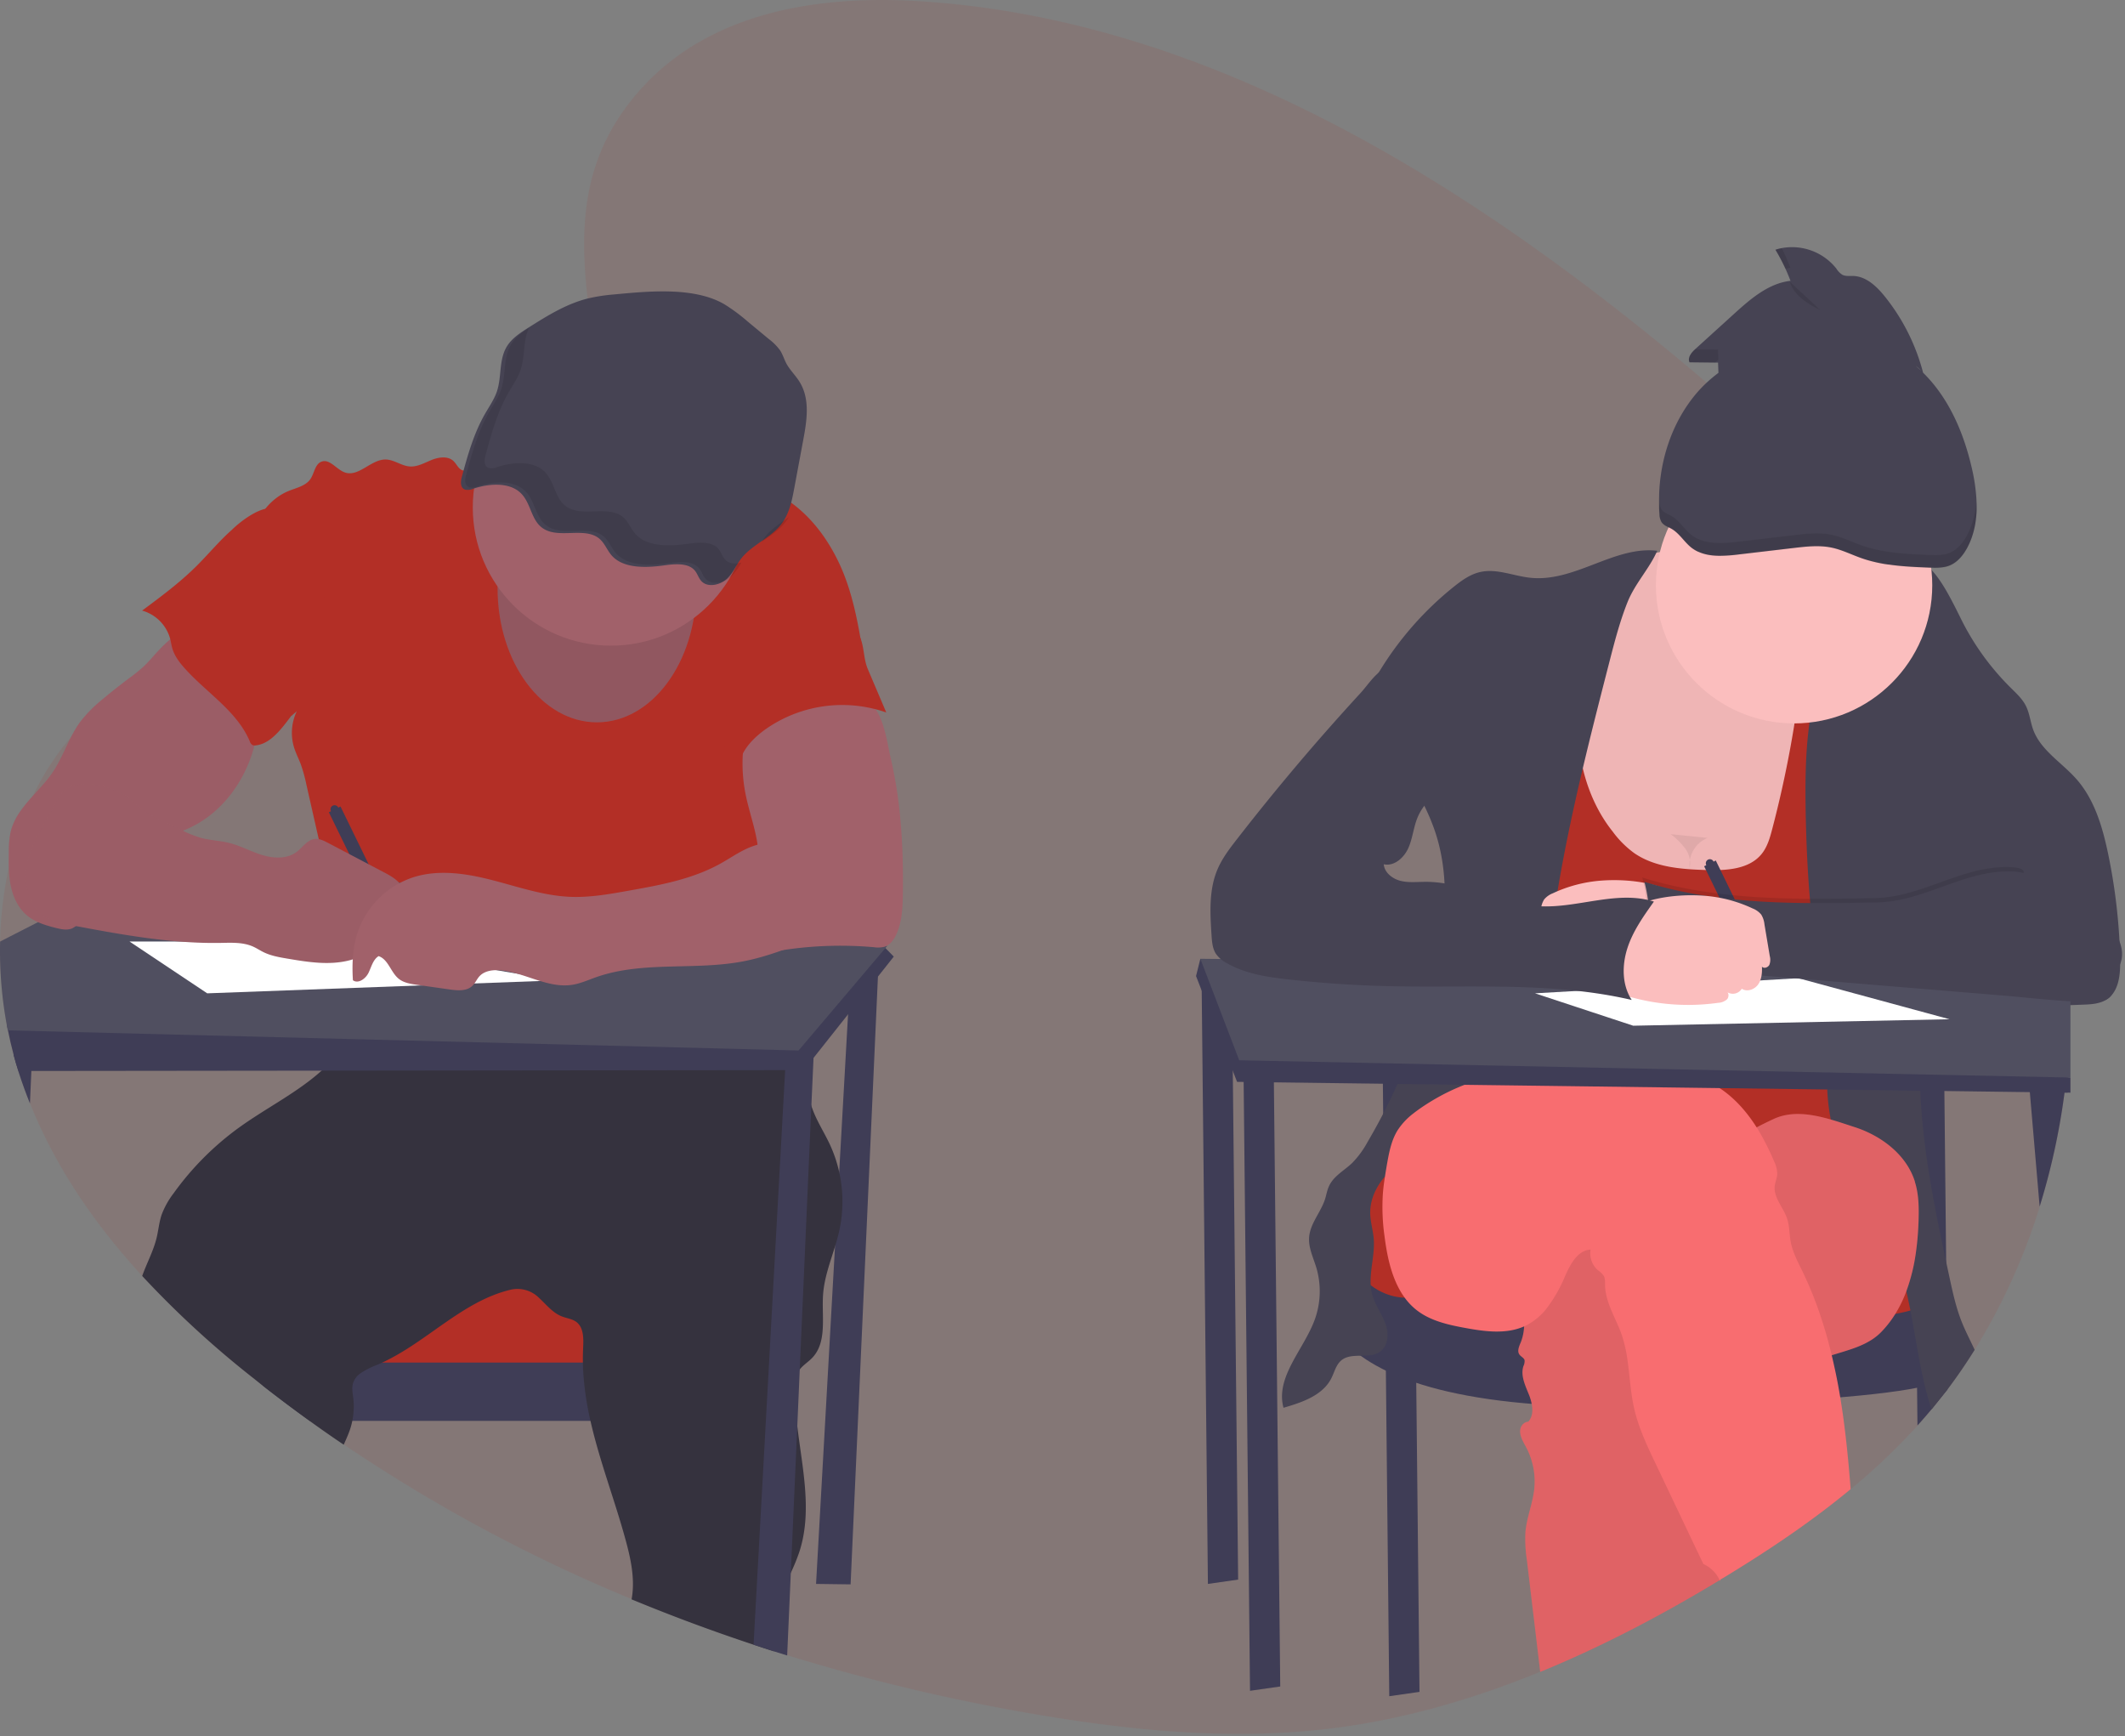 <?xml version="1.0" encoding="UTF-8" standalone="no"?>
<svg
   xmlns:dc="http://purl.org/dc/elements/1.1/"
   xmlns:cc="http://creativecommons.org/ns#"
   xmlns:rdf="http://www.w3.org/1999/02/22-rdf-syntax-ns#"
   xmlns:svg="http://www.w3.org/2000/svg"
   xmlns="http://www.w3.org/2000/svg"
   xmlns:sodipodi="http://sodipodi.sourceforge.net/DTD/sodipodi-0.dtd"
   xmlns:inkscape="http://www.inkscape.org/namespaces/inkscape"
   id="f7e01b52-fe13-4534-b7fc-d479bcd2a427"
   data-name="Layer 1"
   width="250"
   height="204.231"
   viewBox="0 0 250 204.231"
   version="1.1"
   sodipodi:docname="for-students-illustration.svg"
   inkscape:version="1.0.1 (3bc2e813f5, 2020-09-07, custom)">
  <rect x="0" y="0" width="250" height="204.231" fill="#808080" stroke="none"/>
  <defs
     id="defs127" />
  <sodipodi:namedview
     pagecolor="#ffffff"
     bordercolor="#666666"
     borderopacity="1"
     objecttolerance="10"
     gridtolerance="10"
     guidetolerance="10"
     inkscape:pageopacity="0"
     inkscape:pageshadow="2"
     inkscape:window-width="1920"
     inkscape:window-height="1058"
     id="namedview125"
     showgrid="false"
     inkscape:zoom="1.0360758"
     inkscape:cx="-147.66712"
     inkscape:cy="102.13396"
     inkscape:window-x="0"
     inkscape:window-y="22"
     inkscape:window-maximized="0"
     inkscape:current-layer="f7e01b52-fe13-4534-b7fc-d479bcd2a427" />
  <title
     id="title2">exams</title>
  <g
     id="g1014"
     transform="matrix(0.254,0,0,0.254,-3.6576425e-4,-0.006)">
    <path
       d="m 1067.54,514 c 0,0.61 0,1.22 0,1.82 q -0.16,15.78 -1.87,31.48 a 1.11,1.11 0 0 1 0,0.19 c -0.09,0.87 -0.19,1.73 -0.29,2.6 -0.17,1.47 -0.35,2.93 -0.55,4.4 a 316.48,316.48 0 0 1 -11.53,52.79 v 0 a 284.68,284.68 0 0 1 -30.1,66.28 q -5.92,9.5 -12.61,18.39 v 0 c -2.38,3.14 -4.81,6.21 -7.32,9.23 q -2.64,3.17 -5.38,6.24 l -1.14,1.26 a 296.69,296.69 0 0 1 -31,29.46 c -18,14.92 -37.38,27.9 -57.07,39.94 -1.12,0.69 -2.25,1.37 -3.38,2 a 1.65,1.65 0 0 1 -0.25,0.15 c -26.76,16.18 -54.51,30.78 -83.1,42.47 -31.3,12.83 -63.62,22.16 -96.78,26.24 -46.22,5.68 -93,1.06 -138.94,-6.88 a 902.93,902.93 0 0 1 -113,-27 l -6.1,-1.91 q -4.74,-1.51 -9.47,-3.08 -28.57,-9.45 -56.5,-21 A 742.68,742.68 0 0 1 267.83,717.48 q -8,-5.38 -15.77,-11 -10.86,-7.82 -21.46,-16.1 L 226.24,687 a 448.26,448.26 0 0 1 -51.82,-47.59 c -21.52,-23.42 -39.91,-49.84 -52,-80 q -2.86,-7.11 -5.24,-14.49 l -0.15,-0.49 c -0.8,-2.5 -1.54,-5 -2.22,-7.6 q -1.5,-5.58 -2.63,-11.3 c -0.16,-0.73 -0.3,-1.46 -0.43,-2.2 a 189.21,189.21 0 0 1 -3.15,-38.93 180,180 0 0 1 4,-34 v 0 a 153.38,153.38 0 0 1 11.33,-33.57 v 0 a 121,121 0 0 1 17.33,-26.73 v 0 a 102.23,102.23 0 0 1 16.33,-15.26 c 10.85,-8.08 22.88,-13.71 35.35,-18.16 v 0 c 5.86,-2.1 11.8,-3.94 17.77,-5.65 4.23,-1.22 8.48,-2.38 12.71,-3.52 l 12.48,-3.37 c 8,-2.18 16,-4.42 23.88,-6.84 21.48,-6.56 42.53,-14.5 62,-26.34 3.08,-1.87 6.22,-3.92 9.36,-6.12 4,-2.78 7.94,-5.8 11.84,-9.06 v 0 c 3.94,-3.3 7.8,-6.83 11.48,-10.57 0.57,-0.58 1.13,-1.16 1.69,-1.75 3,-3.16 5.91,-6.47 8.61,-9.91 1.32,-1.68 2.6,-3.39 3.82,-5.13 1.69,-2.41 3.29,-4.86 4.77,-7.38 v 0 c 7.42,-12.6 12,-26.5 11.46,-41.15 a 63.3,63.3 0 0 0 -0.65,-7.21 c -1.3,-8.83 -2.55,-17.45 -3.47,-25.88 -3.86,-34.87 -2.23,-66.49 23.94,-96.2 32.54,-36.93 83.61,-44.46 130.1,-41.51 134.41,8.5 256.77,85.24 364.3,176.6 q 13.95,11.84 27.56,24 3.43,3.06 6.87,6.16 c 17,15.31 33.74,31.19 49.33,48.2 1.26,1.38 2.52,2.76 3.76,4.15 0.76,0.86 1.53,1.71 2.28,2.58 q 7.29,8.25 14.15,16.9 a 320.16,320.16 0 0 1 32.32,49 278.17,278.17 0 0 1 28.38,86.67 v 0 a 308.82,308.82 0 0 1 3.43,33.17 c 0.17,3.27 0.28,6.55 0.34,9.82 0,1.05 0,2.09 0,3.14 0.1,1.52 0.1,3 0.09,4.52 z"
       transform="translate(-108.55,-48.49)"
       fill="#b32f26"
       opacity="0.1"
       id="path4" />
    <polygon
       points="406.98,444.74 393.98,448.74 377.98,733.53 393.98,733.74 "
       fill="#3f3d56"
       id="polygon6" />
    <rect
       x="136.98"
       y="593.03"
       width="198"
       height="43"
       fill="#b32f26"
       id="rect8" />
    <path
       d="m 456.53,679.51 v 27 H 252 q -10.86,-7.82 -21.46,-16.1 v -10.9 z"
       transform="translate(-108.55,-48.49)"
       fill="#3f3d56"
       id="path10" />
    <path
       d="m 497.37,618.06 c -0.56,2.59 -1.29,5.15 -2.06,7.7 -2.27,7.37 -5,14.64 -5.53,22.3 -0.71,10.12 2,21.89 -5,29.24 -1.8,1.9 -4.15,3.32 -5.76,5.35 a 9.37,9.37 0 0 0 -0.68,1 c -1.44,2.38 -1.61,5.28 -1.63,8 a 140,140 0 0 0 1.13,17.35 c 2.37,19.8 7.05,39.64 0.9,58.33 a 89.92,89.92 0 0 1 -3.89,9.51 c -3,6.6 -6.27,13.11 -7.25,20.26 -0.72,5.3 -0.5,10.76 -0.54,16.15 q -4.74,-1.51 -9.47,-3.08 -28.57,-9.45 -56.5,-21 c 0.05,-0.27 0.1,-0.55 0.14,-0.82 1.43,-8.9 -0.53,-18 -2.91,-26.68 -5,-18.39 -12.08,-36.6 -16.27,-55.12 a 139.48,139.48 0 0 1 -3.31,-22 c -0.12,-1.66 -0.19,-3.33 -0.2,-5 -0.05,-2.18 0,-4.36 0.09,-6.56 0.21,-4.39 0.4,-9.6 -3.11,-12.27 -1.93,-1.45 -4.48,-1.7 -6.73,-2.58 -4.34,-1.69 -7.31,-5.61 -10.75,-8.75 a 14.09,14.09 0 0 0 -12.59,-3.7 c -22.48,5.15 -39,24.22 -59.92,33.86 -0.81,0.38 -1.62,0.74 -2.44,1.08 a 35.55,35.55 0 0 0 -7.67,3.92 8.74,8.74 0 0 0 -3.44,4.85 c -0.53,2.12 -0.07,4.34 0.19,6.52 a 33.29,33.29 0 0 1 -0.45,10.63 32.45,32.45 0 0 1 -1.07,4 c -0.8,2.37 -1.87,4.69 -2.89,7 q -8,-5.38 -15.77,-11 -10.86,-7.82 -21.46,-16.1 L 226.24,687 a 448.26,448.26 0 0 1 -51.82,-47.59 c 2.13,-6 5.21,-11.58 6.69,-17.73 0.84,-3.53 1.15,-7.2 2.31,-10.63 a 38.22,38.22 0 0 1 5.52,-9.9 134,134 0 0 1 30.74,-30.76 c 12.39,-8.88 26.7,-16 37.85,-26.08 A 59.73,59.73 0 0 0 269.1,530.6 c 0.19,-0.31 0.37,-0.64 0.53,-1 a 20.75,20.75 0 0 0 1.79,-5.72 c 0.8,-4.48 0.68,-9.4 1.08,-13.7 a 146.13,146.13 0 0 0 41.13,1.24 c 15.95,-1.79 31.55,-6.22 47.5,-7.94 1.2,-0.14 2.41,-0.25 3.62,-0.35 5.11,-0.41 10.23,-0.5 15.36,-0.44 4.29,0 8.58,0.19 12.87,0.33 l 47.23,1.6 c 5.23,0.18 10.57,0.38 15.44,2.29 5.78,2.27 10.41,6.79 14.12,11.76 0.47,0.64 0.94,1.28 1.38,1.94 a 61,61 0 0 1 7.28,14.39 c 0.19,0.52 0.37,1 0.54,1.57 0.45,1.39 0.84,2.79 1.19,4.21 0.27,1.11 0.51,2.22 0.73,3.34 1.1,5.54 1.75,11.2 3.49,16.55 0.12,0.39 0.25,0.78 0.39,1.16 2.09,5.86 5.56,11.11 8.18,16.74 a 62.17,62.17 0 0 1 4.3,12.73 62.91,62.91 0 0 1 0.12,26.76 z"
       transform="translate(-108.55,-48.49)"
       fill="#35323e"
       id="path12" />
    <path
       d="m 353.81,260.19 c -4.22,-3.36 -10.34,-0.9 -15.28,1.27 a 98.09,98.09 0 0 1 -12.76,4.61 5.39,5.39 0 0 1 -2.8,0.29 c -2,-0.48 -2.84,-2.85 -4.33,-4.29 -2.59,-2.49 -6.83,-1.9 -10.17,-0.55 -3.34,1.35 -6.64,3.3 -10.22,3 -3.82,-0.3 -7.14,-3.12 -11,-3.21 -6.8,-0.16 -12.51,8.22 -18.94,6 -3.92,-1.35 -7,-6.45 -10.86,-5 -3,1.14 -3.27,5.29 -5.08,8 -2.13,3.16 -6.28,4.05 -9.83,5.45 -11.19,4.42 -18.6,16.89 -17.14,28.83 0.81,6.59 4,12.63 6.11,18.92 6.26,18.29 4.11,38.92 12,56.56 1,-0.94 1.56,-1.29 2.53,-2.22 a 23.14,23.14 0 0 0 -1.35,16.6 c 0.83,2.77 2.18,5.35 3.2,8.06 a 72.24,72.24 0 0 1 2.56,9.3 l 8.7,38.38 c 3.4,15 6.81,30 7.4,45.36 a 132.38,132.38 0 0 1 -2.28,29.8 c 15.76,-2.61 30.18,-9.6 46.15,-9.51 5.86,0 11.67,1 17.48,1.8 a 359.84,359.84 0 0 0 51.13,3.47 20.3,20.3 0 0 0 7.84,-1.1 c 2.2,-0.94 4,-2.61 6.08,-3.82 4.07,-2.4 9,-3 13.69,-3 21.39,-0.39 42,7.44 63.25,10.2 8.39,-17.61 8.89,-38.71 2.45,-57.12 -1.91,-5.47 -4.48,-10.8 -5.24,-16.55 a 83.72,83.72 0 0 1 -0.24,-10.63 77.11,77.11 0 0 0 -4.83,-26.58 c -1.24,-3.33 -2.73,-6.72 -2.6,-10.27 0.13,-3.55 1.88,-6.86 3.6,-10 3.49,-6.4 7,-12.86 11.93,-18.26 5.05,-5.58 11.37,-9.83 17.62,-14 l 15.43,-10.36 c -2.11,-13.33 -4.83,-27.37 -10.48,-39.63 -5.65,-12.26 -14.1,-23.53 -25.53,-30.7 a 84.36,84.36 0 0 0 -12.06,-6 c -5.84,-2.46 -11.92,-4.63 -18.25,-5 -7.2,-0.41 -14.29,1.52 -21.4,2.72 -22.38,3.77 -48.72,3.31 -66.48,-10.82 z"
       transform="translate(-108.55,-48.49)"
       fill="#b32f26"
       id="path14" />
    <path
       d="m 522.53,491.51 -7.34,9.27 -13.84,17.47 -16,20.19 -4.47,5.64 h -8.67 l -214.69,0.25 -134.45,0.15 h -6 c -0.8,-2.5 -1.54,-5 -2.22,-7.6 q -1.5,-5.58 -2.63,-11.3 c -0.16,-0.73 -0.3,-1.46 -0.43,-2.2 l 48.78,-31.89 18.34,-0.1 v 0 l 56.1,-0.32 v 0 l 31.33,-0.18 h 5.72 3.59 v 0 l 20.88,-0.11 v 0 l 159.14,-0.91 v 0 l 8.14,-0.05 v 0 h 3.53 l 9.35,-0.05 34.79,-0.2 6.68,-2.54 0.49,0.52 z"
       transform="translate(-108.55,-48.49)"
       fill="#3f3d56"
       id="path16" />
    <path
       d="m 519.53,486.51 -0.83,1 -5.46,6.43 -11.24,13.27 -23.57,27.79 -208.8,-5.33 -157.45,-4 c -0.16,-0.73 -0.3,-1.46 -0.43,-2.2 a 189.21,189.21 0 0 1 -3.15,-38.93 l 17.46,-8.94 4,-2.06 31.13,-16 27.32,-14 71.26,9.26 15.78,2.05 7.14,0.92 10.45,1.36 0.88,0.12 163.87,21.25 18.11,2.35 10.63,1.38 32.76,4.26 z"
       transform="translate(-108.55,-48.49)"
       fill="#504f60"
       id="path18" />
    <path
       d="m 485.53,534.51 -0.17,3.93 -1,22.19 -5.38,122 -1.14,26.37 -3,67.84 -1.69,38.32 -6.1,-1.91 q -4.74,-1.51 -9.47,-3.08 l 14.63,-266 0.31,-5.58 6.44,-2 z"
       transform="translate(-108.55,-48.49)"
       fill="#3f3d56"
       id="path20" />
    <path
       d="m 123.53,534.22 -0.45,10.27 -0.66,15 q -2.86,-7.11 -5.24,-14.49 l -0.15,-0.49 c -0.8,-2.5 -1.54,-5 -2.22,-7.6 z"
       transform="translate(-108.55,-48.49)"
       fill="#3f3d56"
       id="path22" />
    <ellipse
       cx="276.48"
       cy="272.53"
       rx="46"
       ry="62"
       fill="#a1616a"
       id="ellipse24" />
    <ellipse
       cx="276.48"
       cy="272.53"
       rx="46"
       ry="62"
       opacity="0.1"
       id="ellipse26" />
    <circle
       cx="282.98"
       cy="235.03"
       r="64"
       fill="#a1616a"
       id="circle28" />
    <path
       d="m 392.8,184.88 a 81.94,81.94 0 0 0 -11.61,1.77 c -10.12,2.46 -18.87,7.92 -27.39,13.28 -3.82,2.41 -7.75,4.92 -10.12,8.46 -4.26,6.35 -2.61,14.43 -5,21.48 -1.24,3.62 -3.52,6.87 -5.45,10.24 -5.31,9.24 -8.09,19.39 -10.82,29.44 -0.56,2.08 -0.72,4.9 1.55,5.7 a 6.25,6.25 0 0 0 3.88,-0.44 c 7.17,-2.37 16.28,-3.05 21.6,1.76 5.32,4.81 4.87,13.34 11.2,17 7.25,4.23 18.57,-0.88 25.15,4.11 2.82,2.14 3.84,5.57 6.15,8.15 5.38,6 15.73,5.71 24.34,4.5 4.94,-0.7 11,-1.17 14,2.3 1.44,1.64 1.85,3.89 3.52,5.37 3,2.68 8.49,1.32 11.42,-1.43 2.93,-2.75 4.33,-6.47 6.77,-9.56 4.75,-6 13.1,-9.27 18,-15.2 4.1,-5 5.34,-11.26 6.46,-17.3 l 4.17,-22.39 c 1.69,-9.08 3.23,-19 -1.88,-27 -1.82,-2.88 -4.43,-5.36 -6,-8.34 -1.05,-2 -1.64,-4.11 -2.86,-6 a 24.91,24.91 0 0 0 -5.13,-5.18 l -9.87,-8.17 a 83,83 0 0 0 -10.79,-8 C 430,181.22 408.9,183.38 392.8,184.88 Z"
       transform="translate(-108.55,-48.49)"
       fill="#464353"
       id="path30" />
    <path
       d="m 182,349.74 c -2.37,2.52 -4.56,5.24 -7.1,7.6 a 86,86 0 0 1 -7,5.6 q -5.88,4.4 -11.5,9.11 a 64.41,64.41 0 0 0 -10.54,10.53 c -5.34,7.17 -7.87,16.09 -12.87,23.5 -4.42,6.57 -10.65,11.76 -15.14,18.28 a 28.28,28.28 0 0 0 -4.32,9.07 42.14,42.14 0 0 0 -0.89,9.59 c -0.09,5.28 -0.17,10.62 0.91,15.79 1.08,5.17 3.45,10.25 7.51,13.64 3.77,3.15 8.64,4.6 13.41,5.8 2.46,0.61 5.12,1.18 7.46,0.21 a 12.3,12.3 0 0 0 4.34,-3.66 l 12.17,-14 c 8.14,-9.4 16.6,-19 27.77,-24.5 3.5,-1.71 7.19,-3 10.7,-4.66 14.88,-7.17 25.4,-21.85 29.48,-37.85 1,-3.91 1.64,-7.9 2.29,-11.89 l 1.76,-10.94 a 3.49,3.49 0 0 0 0,-1.67 3.6,3.6 0 0 0 -1.28,-1.52 212.12,212.12 0 0 1 -23.74,-22.4 c -1.74,-1.92 -3.37,-4.55 -5.38,-6.16 -2.52,-2 -2.33,-1.85 -5.36,0 A 64.27,64.27 0 0 0 182,349.74 Z"
       transform="translate(-108.55,-48.49)"
       fill="#a1616a"
       id="path32" />
    <path
       d="m 265.25,422.54 a 1.88,1.88 0 1 0 -3.38,1.64 l -1,0.49 29.82,61.12 5.39,-2.63 L 266.26,422 Z"
       transform="translate(-108.55,-48.49)"
       fill="#3f3d56"
       id="path34" />
    <path
       d="m 182,349.74 c -2.37,2.52 -4.56,5.24 -7.1,7.6 a 86,86 0 0 1 -7,5.6 q -5.88,4.4 -11.5,9.11 a 64.41,64.41 0 0 0 -10.54,10.53 c -5.34,7.17 -7.87,16.09 -12.87,23.5 -4.42,6.57 -10.65,11.76 -15.14,18.28 a 28.28,28.28 0 0 0 -4.32,9.07 42.14,42.14 0 0 0 -0.89,9.59 c -0.09,5.28 -0.17,10.62 0.91,15.79 1.08,5.17 3.45,10.25 7.51,13.64 3.77,3.15 8.64,4.6 13.41,5.8 2.46,0.61 5.12,1.18 7.46,0.21 a 12.3,12.3 0 0 0 4.34,-3.66 l 12.17,-14 c 8.14,-9.4 16.6,-19 27.77,-24.5 3.5,-1.71 7.19,-3 10.7,-4.66 14.88,-7.17 25.4,-21.85 29.48,-37.85 1,-3.91 1.64,-7.9 2.29,-11.89 l 1.76,-10.94 a 3.49,3.49 0 0 0 0,-1.67 3.6,3.6 0 0 0 -1.28,-1.52 212.12,212.12 0 0 1 -23.74,-22.4 c -1.74,-1.92 -3.37,-4.55 -5.38,-6.16 -2.52,-2 -2.33,-1.85 -5.36,0 A 64.27,64.27 0 0 0 182,349.74 Z"
       transform="translate(-108.55,-48.49)"
       opacity="0.04"
       id="path36" />
    <path
       d="m 526.74,462.38 c -0.1,6.38 -0.35,12.95 -3,18.77 -1.14,2.52 -2.91,5 -5.56,5.83 a 12.94,12.94 0 0 1 -4.89,0.18 176.67,176.67 0 0 0 -58.49,4.64 c 5.1,-10.2 2.17,-22.43 3.58,-33.75 0.39,-3.09 1.1,-6.13 1.37,-9.23 1,-11 -3.71,-21.68 -5.87,-32.54 a 72.8,72.8 0 0 1 0,-28.48 19,19 0 0 1 2.45,-6.85 16.08,16.08 0 0 1 5.62,-4.89 c 8.1,-4.61 17.65,-5.14 26.75,-4.53 6.13,0.41 18.42,-0.17 23.53,3.6 5.59,4.13 7.36,18 8.87,24.41 a 206.48,206.48 0 0 1 4.6,29.87 c 0.98,10.96 1.19,21.97 1.04,32.97 z"
       transform="translate(-108.55,-48.49)"
       fill="#a1616a"
       id="path38" />
    <polygon
       points="150.98,436.03 59.98,436.03 95.98,460.03 257.98,454.03 "
       fill="#ffffff"
       id="polygon40" />
    <path
       d="m 216,293.83 c -5.91,5.21 -10.92,11.35 -16.52,16.9 -7.68,7.62 -16.41,14.1 -25.1,20.55 a 18.68,18.68 0 0 1 13,13.1 c 0.38,1.47 0.57,3 1,4.44 1,3.41 3.2,6.35 5.56,9 10.14,11.43 24.33,19.89 30.31,34 a 3.14,3.14 0 0 0 1.2,1.7 2.63,2.63 0 0 0 1.55,0.18 c 5.41,-0.57 9.55,-4.93 13,-9.17 7.2,-9 13.45,-18.94 17,-29.92 3.55,-10.98 4.12,-23.12 0.25,-34 -1.93,-5.42 -4.91,-10.4 -7.87,-15.33 q -3.89,-6.47 -7.76,-12.92 c -1.35,-2.27 -3.07,-6.88 -5.72,-8 -5.72,-2.46 -16.23,5.8 -19.9,9.47 z"
       transform="translate(-108.55,-48.49)"
       fill="#b32f26"
       id="path42" />
    <path
       d="m 510.54,358.46 8.51,20 a 61.83,61.83 0 0 0 -55.9,7.75 c -4.85,3.47 -9.3,7.83 -11.49,13.37 a 5.84,5.84 0 0 1 -5.79,-2.27 11.61,11.61 0 0 1 -2.14,-6.12 c -0.79,-7.68 2.12,-15.21 5,-22.39 1.34,-3.36 2.72,-6.79 5.1,-9.52 2.38,-2.73 5.54,-4.53 8.7,-6.23 a 193.74,193.74 0 0 1 31.55,-13.94 c 4.6,-1.49 9.42,-1.46 12,2.84 2.99,5.13 2.12,11.05 4.46,16.51 z"
       transform="translate(-108.55,-48.49)"
       fill="#b32f26"
       id="path44" />
    <path
       d="m 168.74,418.47 c 2.13,1.7 4,3.71 6.19,5.33 a 44.22,44.22 0 0 0 7.36,4.13 l 9.86,4.74 a 55.25,55.25 0 0 0 9.55,3.88 c 4.22,1.13 8.65,1.24 12.89,2.29 5.35,1.32 10.24,4.07 15.51,5.66 5.27,1.59 11.44,1.85 15.84,-1.46 2.75,-2.07 4.83,-5.49 8.24,-6 2.2,-0.29 4.32,0.77 6.28,1.8 l 25.66,13.49 c 3.46,1.82 7.12,3.84 8.93,7.31 1.81,3.47 0.59,8.74 -3.22,9.64 a 35.18,35.18 0 0 1 -4,0.23 c -1.32,0.16 -2.76,0.94 -2.94,2.27 a 4.56,4.56 0 0 0 0.63,2.35 c 1.15,2.64 1.49,5.8 0.15,8.36 -1.34,2.56 -4.63,4.15 -7.26,3 0.45,3.87 -3.76,6.58 -7.51,7.61 -9.46,2.59 -19.49,1 -29.16,-0.64 -3.8,-0.64 -7.66,-1.3 -11.12,-3 -1.66,-0.81 -3.2,-1.85 -4.88,-2.6 -4.61,-2.05 -9.85,-1.78 -14.89,-1.69 -23.31,0.41 -46.42,-3.91 -69.34,-8.21 -4.25,-0.8 -8.62,-1.65 -12.25,-4 -7,-4.56 -9.6,-13.92 -8.45,-22.2 1.15,-8.28 5.35,-15.78 9.48,-23.06 l 5.35,-9.43 a 12.14,12.14 0 0 1 2.88,-3.8 c 7.87,-6.01 23.48,-1.42 30.22,4 z"
       transform="translate(-108.55,-48.49)"
       fill="#a1616a"
       id="path46" />
    <path
       d="m 168.74,418.47 c 2.13,1.7 4,3.71 6.19,5.33 a 44.22,44.22 0 0 0 7.36,4.13 l 9.86,4.74 a 55.25,55.25 0 0 0 9.55,3.88 c 4.22,1.13 8.65,1.24 12.89,2.29 5.35,1.32 10.24,4.07 15.51,5.66 5.27,1.59 11.44,1.85 15.84,-1.46 2.75,-2.07 4.83,-5.49 8.24,-6 2.2,-0.29 4.32,0.77 6.28,1.8 l 25.66,13.49 c 3.46,1.82 7.12,3.84 8.93,7.31 1.81,3.47 0.59,8.74 -3.22,9.64 a 35.18,35.18 0 0 1 -4,0.23 c -1.32,0.16 -2.76,0.94 -2.94,2.27 a 4.56,4.56 0 0 0 0.63,2.35 c 1.15,2.64 1.49,5.8 0.15,8.36 -1.34,2.56 -4.63,4.15 -7.26,3 0.45,3.87 -3.76,6.58 -7.51,7.61 -9.46,2.59 -19.49,1 -29.16,-0.64 -3.8,-0.64 -7.66,-1.3 -11.12,-3 -1.66,-0.81 -3.2,-1.85 -4.88,-2.6 -4.61,-2.05 -9.85,-1.78 -14.89,-1.69 -23.31,0.41 -46.42,-3.91 -69.34,-8.21 -4.25,-0.8 -8.62,-1.65 -12.25,-4 -7,-4.56 -9.6,-13.92 -8.45,-22.2 1.15,-8.28 5.35,-15.78 9.48,-23.06 l 5.35,-9.43 a 12.14,12.14 0 0 1 2.88,-3.8 c 7.87,-6.01 23.48,-1.42 30.22,4 z"
       transform="translate(-108.55,-48.49)"
       opacity="0.04"
       id="path48" />
    <path
       d="m 474,435.75 c -5.21,2.46 -11.19,2.7 -16.63,4.59 -5.44,1.89 -10.06,5.29 -15.05,8.06 -13,7.26 -28,10 -42.73,12.61 -8.93,1.6 -18,3.2 -27,2.82 -12.18,-0.52 -23.88,-4.58 -35.68,-7.64 -11.8,-3.06 -24.39,-5.12 -36.08,-1.68 a 40.61,40.61 0 0 0 -26.5,25.43 c -2.45,7.19 -2.79,14.94 -2.32,22.52 2.46,1.81 5.9,-0.7 7.24,-3.45 1.34,-2.75 2.07,-6.12 4.67,-7.72 4.51,1.53 5.61,7.54 9.33,10.51 2.32,1.86 5.42,2.35 8.37,2.77 l 15.2,2.16 c 3.66,0.52 7.91,0.87 10.56,-1.71 1.29,-1.25 2,-3 3.18,-4.34 2.42,-2.68 6.46,-3.14 10.06,-2.78 11.24,1.12 21.78,8.41 32.94,6.68 3.84,-0.59 7.41,-2.23 11.07,-3.52 21.69,-7.66 45.79,-3 68.36,-7.39 8.61,-1.67 16.9,-4.63 25.09,-7.75 4.45,-1.69 8.95,-3.46 12.75,-6.32 a 26.84,26.84 0 0 0 10.36,-23.81 27.22,27.22 0 0 0 -9.61,-17.64 c -1.76,-1.5 -4.07,-4.37 -6.18,-5.31 -4.03,-1.77 -7.98,1.3 -11.4,2.91 z"
       transform="translate(-108.55,-48.49)"
       fill="#a1616a"
       id="path50" />
    <g
       opacity="0.1"
       id="g56">
      <path
         d="m 444.78,308 c -1.67,-1.48 -2.08,-3.73 -3.52,-5.37 -3,-3.47 -9.06,-3 -14,-2.3 -8.61,1.21 -19,1.49 -24.34,-4.5 -2.31,-2.58 -3.33,-6 -6.15,-8.15 -6.58,-5 -17.9,0.12 -25.15,-4.11 -6.33,-3.69 -5.92,-12.25 -11.2,-17 -5.28,-4.75 -14.43,-4.13 -21.6,-1.76 a 6.25,6.25 0 0 1 -3.88,0.44 c -2.27,-0.8 -2.11,-3.62 -1.55,-5.7 2.73,-10.05 5.51,-20.2 10.82,-29.44 1.93,-3.37 4.21,-6.62 5.45,-10.24 2.17,-6.34 1.06,-13.51 3.91,-19.51 -3.06,2 -6,4.18 -7.89,7 -4.26,6.35 -2.61,14.43 -5,21.48 -1.24,3.62 -3.52,6.87 -5.45,10.24 -5.31,9.24 -8.09,19.39 -10.82,29.44 -0.56,2.08 -0.72,4.9 1.55,5.7 a 6.25,6.25 0 0 0 3.88,-0.44 c 7.17,-2.37 16.28,-3.05 21.6,1.76 5.32,4.81 4.87,13.34 11.2,17 7.25,4.23 18.57,-0.88 25.15,4.11 2.82,2.14 3.84,5.57 6.15,8.15 5.38,6 15.73,5.71 24.34,4.5 4.94,-0.7 11,-1.17 14,2.3 1.44,1.64 1.85,3.89 3.52,5.37 3,2.68 8.49,1.32 11.42,-1.43 A 30.32,30.32 0 0 0 452,309 c -2.6,0.79 -5.37,0.67 -7.22,-1 z"
         transform="translate(-108.55,-48.49)"
         id="path52" />
      <path
         d="m 463,297 a 28.41,28.41 0 0 0 -1.79,2.59 c 3.84,-2.74 7.91,-5.3 10.78,-8.79 a 21.22,21.22 0 0 0 2,-2.88 C 470,290.78 465.84,293.41 463,297 Z"
         transform="translate(-108.55,-48.49)"
         id="path54" />
    </g>
    <polygon
       points="570.48,446.53 556.48,446.53 559.48,733.53 573.48,731.53 "
       fill="#3f3d56"
       id="polygon58" />
    <polygon
       points="654.48,498.53 640.48,498.53 643.48,785.53 657.48,783.53 "
       fill="#3f3d56"
       id="polygon60" />
    <path
       d="m 1010.56,692 v 0 l -0.06,-5.51 v -3.28 l -0.53,-50.48 -0.83,-78.92 L 1009,547 h -14 l 0.07,6.56 0.44,42.27 0.19,18.3 v 0 l 0.16,14.82 0.26,25.62 0.16,15.11 v 0 1.6 l 0.21,19.86 0.18,17.51 1.14,-1.26 q 2.75,-3.07 5.38,-6.24 z"
       transform="translate(-108.55,-48.49)"
       fill="#3f3d56"
       id="path62" />
    <polygon
       points="692.98,630.09 802.98,630.09 868.98,634.08 900.42,612.56 894.98,575.6 870.98,545.03 624.98,545.03 616.98,556.99 624.98,611.48 "
       fill="#b32f26"
       id="polygon64" />
    <path
       d="m 725.53,605.48 -4,33.22 c 0,0 -21,65.13 148,61.14 169,-3.99 140,-17.28 140,-17.28 l -1,-38.54 c 0,0 5.89,18.24 -80,15.77 -85.89,-2.47 -166,-10.45 -166,-10.45 0,0 -30,5.31 -37,-43.86 z"
       transform="translate(-108.55,-48.49)"
       fill="#3f3d56"
       id="path66" />
    <path
       d="m 866.33,307.72 c -9.64,4.39 -16.94,12.9 -21.83,22.31 -4.89,9.41 -7.64,19.74 -10.35,30 -2.86,10.82 -5.73,21.67 -7.21,32.76 -2.64,19.72 -0.66,40.45 8.4,58.16 9.06,17.71 25.8,32 45.4,35.41 7.57,1.33 15.35,1.06 23,0.27 a 187,187 0 0 0 40.61,-8.95 c 13.75,-4.65 28.06,-11.81 34.18,-25 3.55,-7.65 3.85,-16.37 3.68,-24.79 A 263.72,263.72 0 0 0 971.9,360.1 c -1.85,-6.4 -4,-12.85 -7.92,-18.24 -3.92,-5.39 -9.28,-9.34 -14.75,-13 -23.39,-15.75 -54.13,-34.22 -82.9,-21.14 z"
       transform="translate(-108.55,-48.49)"
       fill="#fbbebe"
       id="path68" />
    <path
       d="m 866.33,307.72 c -9.64,4.39 -16.94,12.9 -21.83,22.31 -4.89,9.41 -7.64,19.74 -10.35,30 -2.86,10.82 -5.73,21.67 -7.21,32.76 -2.64,19.72 -0.66,40.45 8.4,58.16 9.06,17.71 25.8,32 45.4,35.41 7.57,1.33 15.35,1.06 23,0.27 a 187,187 0 0 0 40.61,-8.95 c 13.75,-4.65 28.06,-11.81 34.18,-25 3.55,-7.65 3.85,-16.37 3.68,-24.79 A 263.72,263.72 0 0 0 971.9,360.1 c -1.85,-6.4 -4,-12.85 -7.92,-18.24 -3.92,-5.39 -9.28,-9.34 -14.75,-13 -23.39,-15.75 -54.13,-34.22 -82.9,-21.14 z"
       transform="translate(-108.55,-48.49)"
       opacity="0.05"
       id="path70" />
    <path
       d="m 855.5,433.59 a 45.39,45.39 0 0 0 10,10 c 9.52,6.58 21.74,7.47 33.3,7.83 9.28,0.28 19.92,-0.25 25.74,-7.49 2.62,-3.26 3.8,-7.42 4.86,-11.47 a 508.79,508.79 0 0 0 13.9,-75.77 l 26.48,0.09 c 11.46,49.07 10.52,100.08 9.52,150.47 l -1.45,73.48 -17.06,-1.81 c -40.51,-4.29 -81.08,-8.58 -121.81,-9.32 a 696.78,696.78 0 0 0 -71.52,2.36 L 804.61,461.5 c 4.82,-14.36 9.69,-28.91 10.82,-44 1.63,-21.89 -4.51,-45 4,-65.25 0.68,-1.63 1.54,-3.32 3.09,-4.17 1.55,-0.85 3.51,-0.64 5.29,-0.41 3.36,0.45 13.63,0 16.07,2.15 3.6,3.12 1.22,3.59 -0.05,8.62 -2.27,9 -4.42,17.33 -4.39,26.71 0.03,17.03 5.31,35.01 16.06,48.44 z"
       transform="translate(-108.55,-48.49)"
       fill="#b32f26"
       id="path72" />
    <path
       d="m 1010.56,692 v 0 q 6.69,-8.88 12.61,-18.39 c -2,-4.28 -4.2,-8.46 -5.95,-12.83 -2.68,-6.7 -4.22,-13.8 -5.74,-20.85 q -0.78,-3.6 -1.55,-7.2 c -5.6,-26.11 -10.86,-52.59 -11.95,-79.06 q -0.15,-3.3 -0.19,-6.6 c 0,-0.32 0,-0.63 0,-1 0,-2.41 0,-4.82 0,-7.22 0.12,-6 0.5,-12.05 1.19,-18.07 0.13,-1.18 0.28,-2.36 0.44,-3.54 0,-0.26 0.06,-0.51 0.1,-0.77 l 68,-2.48 v 0 l 5.72,-0.21 c 3.93,-0.14 8.09,-0.36 11.33,-2.59 5.45,-3.74 6.09,-11.41 6,-18 a 267.16,267.16 0 0 0 -5.64,-49.55 c -2.58,-12.26 -6.26,-24.79 -14.52,-34.21 -6.78,-7.74 -16.6,-13.37 -20.13,-23 -1.31,-3.58 -1.64,-7.51 -3.34,-10.93 -1.7,-3.42 -4.51,-5.93 -7.16,-8.57 a 119.33,119.33 0 0 1 -22.9,-31.72 c -4.05,-8.16 -8.44,-17.16 -13.73,-22.8 -0.26,-0.29 -0.52,-0.56 -0.79,-0.82 -4.5,-4.45 -9.65,-6.4 -15.75,-3.37 a 20.17,20.17 0 0 0 -3.12,1.94 v 0 a 38,38 0 0 0 -5.93,5.64 135,135 0 0 0 -16.13,23 127.83,127.83 0 0 0 -8.24,18 124.1,124.1 0 0 0 -4.45,15 c -0.86,3.77 -1.54,7.58 -2.08,11.4 -2,14.36 -2,29 -1.72,43.54 0.3,13.36 0.89,26.75 2.1,40.06 q 0.45,4.83 1,9.65 1.1,9.53 2.72,19 c 0.43,2.41 0.87,4.82 1.36,7.22 0.12,0.64 0.25,1.28 0.38,1.91 l 0.06,0.27 a 162.47,162.47 0 0 1 3.07,16.91 q 0.12,1.07 0.18,2.13 a 82.33,82.33 0 0 1 -0.08,9.81 c -0.23,3.86 -0.59,7.71 -0.77,11.57 0,0.68 0,1.35 -0.07,2 -0.05,1.95 0,3.9 0,5.85 a 92.72,92.72 0 0 0 1.66,13.89 89.85,89.85 0 0 0 8.65,24.44 c 0.38,0.72 0.77,1.43 1.16,2.13 5.07,9.06 11.47,17.37 16.16,26.64 a 115,115 0 0 1 9,26.21 q 1,4.49 1.9,9 c 0.93,4.8 1.76,9.64 2.61,14.48 0.08,0.48 0.17,1 0.26,1.44 1.13,6.42 2.32,12.81 3.85,19.08 0.89,3.65 1.89,7.25 3.06,10.79 z"
       transform="translate(-108.55,-48.49)"
       fill="#464353"
       id="path74" />
    <path
       d="m 997.2,613.18 c 0,0.9 -0.06,1.8 -0.1,2.71 a 128.18,128.18 0 0 1 -1.21,13.11 85.29,85.29 0 0 1 -4.33,17.39 58.64,58.64 0 0 1 -5.16,10.61 48.92,48.92 0 0 1 -6.42,8.27 c -6,6.24 -14.64,8.23 -23,10.86 a 56.62,56.62 0 0 0 -11.09,4.53 c -0.63,0.35 -1.25,0.73 -1.85,1.13 l -10.46,6.93 c -3.26,2.15 -6.59,4.38 -8.83,7.57 a 16.3,16.3 0 0 0 -1,1.69 38.32,38.32 0 0 0 -3.08,9.24 c -5.44,22.66 -10.89,45.34 -14.62,68.34 -0.25,1.52 -0.49,3.05 -0.75,4.58 l -0.09,0.48 a 2.49,2.49 0 0 0 -0.16,-0.33 c -26.76,16.18 -54.51,30.78 -83.1,42.47 l -6.21,-52 a 62.9,62.9 0 0 1 -0.64,-12.78 c 0.59,-6.73 3.33,-13.11 4.07,-19.82 a 33.77,33.77 0 0 0 -3.57,-19.07 c -1.18,-2.28 -2.66,-4.52 -2.93,-7.07 -0.27,-2.55 1.2,-4.88 3.76,-5.14 2,-2.22 2.16,-5.25 1.57,-8.25 a 24,24 0 0 0 -1.4,-4.57 c -1.7,-4.18 -3.85,-8.73 -2.39,-13 a 4.86,4.86 0 0 0 0.5,-2.5 0.41,0.41 0 0 0 0,-0.16 c -0.34,-1.12 -1.67,-1.61 -2.36,-2.56 -1.3,-1.77 0,-4.18 0.8,-6.22 a 23.73,23.73 0 0 0 1.34,-6.81 c 0.11,-1.29 0.19,-2.59 0.33,-3.87 a 39,39 0 0 1 0.93,-5.14 40.57,40.57 0 0 1 16.43,-23.52 c 3.89,-2.62 8.22,-4.53 12.19,-7 a 111.66,111.66 0 0 0 11.62,-9 q 13.21,-11 27.47,-20.74 a 347,347 0 0 1 31.72,-19.26 q 3.5,-1.89 7,-3.68 3.81,-2 7.67,-3.79 c 8.24,-3.93 17.59,-2.46 26.7,0.16 3.82,1.09 7.59,2.39 11.23,3.57 a 52,52 0 0 1 10.2,4.58 c 8.07,4.74 14.74,11.74 17.51,20.58 a 1.09,1.09 0 0 1 0,0.17 c 1.76,5.54 1.87,11.48 1.71,17.31 z"
       transform="translate(-108.55,-48.49)"
       fill="#f86d70"
       id="path76" />
    <path
       d="m 997.2,613.18 c 0,0.9 -0.06,1.8 -0.1,2.71 a 128.18,128.18 0 0 1 -1.21,13.11 85.29,85.29 0 0 1 -4.33,17.39 58.64,58.64 0 0 1 -5.16,10.61 48.92,48.92 0 0 1 -6.42,8.27 c -6,6.24 -14.64,8.23 -23,10.86 a 56.62,56.62 0 0 0 -11.09,4.53 c -0.63,0.35 -1.25,0.73 -1.85,1.13 l -10.46,6.93 c -3.26,2.15 -6.59,4.38 -8.83,7.57 a 16.3,16.3 0 0 0 -1,1.69 38.32,38.32 0 0 0 -3.08,9.24 c -5.44,22.66 -10.89,45.34 -14.62,68.34 -0.25,1.52 -0.49,3.05 -0.75,4.58 l -0.09,0.48 a 2.49,2.49 0 0 0 -0.16,-0.33 c -26.76,16.18 -54.51,30.78 -83.1,42.47 l -6.21,-52 a 62.9,62.9 0 0 1 -0.64,-12.78 c 0.59,-6.73 3.33,-13.11 4.07,-19.82 a 33.77,33.77 0 0 0 -3.57,-19.07 c -1.18,-2.28 -2.66,-4.52 -2.93,-7.07 -0.27,-2.55 1.2,-4.88 3.76,-5.14 2,-2.22 2.16,-5.25 1.57,-8.25 a 24,24 0 0 0 -1.4,-4.57 c -1.7,-4.18 -3.85,-8.73 -2.39,-13 a 4.86,4.86 0 0 0 0.5,-2.5 0.41,0.41 0 0 0 0,-0.16 c -0.34,-1.12 -1.67,-1.61 -2.36,-2.56 -1.3,-1.77 0,-4.18 0.8,-6.22 a 23.73,23.73 0 0 0 1.34,-6.81 c 0.11,-1.29 0.19,-2.59 0.33,-3.87 a 39,39 0 0 1 0.93,-5.14 40.57,40.57 0 0 1 16.43,-23.52 c 3.89,-2.62 8.22,-4.53 12.19,-7 a 111.66,111.66 0 0 0 11.62,-9 q 13.21,-11 27.47,-20.74 a 347,347 0 0 1 31.72,-19.26 q 3.5,-1.89 7,-3.68 3.81,-2 7.67,-3.79 c 8.24,-3.93 17.59,-2.46 26.7,0.16 3.82,1.09 7.59,2.39 11.23,3.57 a 52,52 0 0 1 10.2,4.58 c 8.07,4.74 14.74,11.74 17.51,20.58 a 1.09,1.09 0 0 1 0,0.17 c 1.76,5.54 1.87,11.48 1.71,17.31 z"
       transform="translate(-108.55,-48.49)"
       opacity="0.1"
       id="path78" />
    <path
       d="m 902.25,447.54 a 1.88,1.88 0 1 0 -3.38,1.64 l -1,0.49 29.82,61.12 5.39,-2.63 L 903.26,447 Z"
       transform="translate(-108.55,-48.49)"
       fill="#3f3d56"
       id="path80" />
    <circle
       cx="830.98"
       cy="271.03"
       r="64"
       fill="#fbbebe"
       id="circle82" />
    <path
       d="m 1024,279.9 a 85,85 0 0 0 -2.26,-15.09 c -3.76,-16.17 -10.63,-32.09 -22.46,-43.7 a 87.56,87.56 0 0 0 -2.61,-8.39 1.59,1.59 0 0 0 -0.07,-0.2 93.9,93.9 0 0 0 -15.1,-26.77 c -3.75,-4.66 -8.61,-9.26 -14.59,-9.44 -1.68,-0.06 -3.46,0.23 -5,-0.54 a 9,9 0 0 1 -2.79,-2.86 26.19,26.19 0 0 0 -25.36,-9.49 l -0.62,0.13 c -0.35,0.07 -0.7,0.15 -1,0.24 -0.3,0.09 -0.84,0.24 -1.26,0.37 q 0.69,1.14 1.35,2.31 1.78,3.17 3.3,6.48 1.26,2.76 2.33,5.61 c -10.24,1.17 -18.58,8.44 -26.2,15.36 l -17.94,16.28 a 0.76,0.76 0 0 0 -0.09,0.09 l -0.52,0.5 c -0.13,0.13 -0.26,0.26 -0.38,0.4 a 0.86,0.86 0 0 0 -0.13,0.14 c -0.15,0.16 -0.29,0.33 -0.43,0.5 a 7.54,7.54 0 0 0 -0.67,1 3.67,3.67 0 0 0 -0.26,0.47 1,1 0 0 0 -0.07,0.15 3.69,3.69 0 0 0 -0.17,0.42 0.14,0.14 0 0 0 0,0.06 2.33,2.33 0 0 0 -0.07,0.25 3,3 0 0 0 0.17,2.12 l 11.83,0.13 h 1.39 c 0.06,1.58 0.11,3.17 0.17,4.75 a 67.39,67.39 0 0 0 -5.4,4.5 58.64,58.64 0 0 0 -5.27,5.56 c -10.67,12.89 -16.24,29.54 -16.8,46.3 0,0.52 0,1 0,1.54 0,1.53 0,3.06 0,4.58 0,1 0.09,2 0.17,3 a 7.49,7.49 0 0 0 1,3.71 3.44,3.44 0 0 0 0.28,0.36 6.9,6.9 0 0 0 2.12,1.56 l 0.86,0.42 v 0 c 0.43,0.21 0.84,0.41 1.24,0.64 3.77,2.13 6,6.24 9.43,8.88 0.2,0.15 0.4,0.3 0.6,0.43 l 0.45,0.3 0.28,0.18 0.38,0.22 a 8.14,8.14 0 0 0 0.77,0.41 v 0 l 0.48,0.24 h 0.08 v 0 c 0.4,0.18 0.8,0.35 1.21,0.5 l 0.57,0.2 0.17,0.06 c 0.16,0.05 0.33,0.11 0.5,0.15 q 0.51,0.15 1,0.27 l 1,0.22 c 0.39,0.07 0.79,0.14 1.19,0.19 l 0.59,0.08 0.6,0.06 q 1.43,0.13 2.88,0.15 v 0 a 72,72 0 0 0 9.07,-0.63 l 25.52,-3 c 5.79,-0.67 11.7,-1.34 17.41,-0.16 4.84,1 9.3,3.3 14,4.93 1.06,0.37 2.12,0.71 3.19,1 0.39,0.11 0.79,0.23 1.19,0.33 l 0.55,0.14 1.28,0.31 c 0.46,0.11 0.92,0.22 1.38,0.31 0.65,0.14 1.29,0.26 1.94,0.38 0.44,0.09 0.89,0.16 1.34,0.24 h 0.09 l 1.28,0.2 h 0.31 v 0 l 0.95,0.13 c 0.46,0.07 0.92,0.13 1.39,0.18 q 1.53,0.19 3.06,0.33 c 1.65,0.16 3.31,0.28 5,0.38 l 1.66,0.1 1.66,0.08 5,0.22 h 0.22 0.7 a 25.8,25.8 0 0 0 6.22,-0.32 c 0.36,-0.07 0.71,-0.15 1.06,-0.25 0.35,-0.1 0.64,-0.2 1,-0.32 3.75,-1.44 6.49,-4.75 8.39,-8.29 0.4,-0.75 0.77,-1.5 1.11,-2.27 0.34,-0.77 0.65,-1.55 0.93,-2.33 0.35,-1 0.65,-1.95 0.91,-2.95 0.08,-0.27 0.15,-0.54 0.21,-0.82 0.06,-0.28 0.2,-0.83 0.28,-1.25 0.25,-1.15 0.44,-2.31 0.58,-3.48 0,-0.37 0.09,-0.75 0.13,-1.12 0.09,-1 0.16,-1.93 0.2,-2.91 0,-0.74 0,-1.49 0,-2.24 -0.01,-0.81 -0.08,-1.88 -0.08,-2.91 z m -25.64,-59.7 c -0.81,-0.76 -1.64,-1.49 -2.48,-2.18 a 10.33,10.33 0 0 1 2.47,2.18 z"
       transform="translate(-108.55,-48.49)"
       fill="#464353"
       id="path84" />
    <path
       d="m 816.7,316 c -7.53,-0.93 -15,-4.23 -22.43,-2.61 -4.65,1 -8.65,3.89 -12.37,6.86 a 150.41,150.41 0 0 0 -34.77,39.75 21,21 0 0 0 -3.21,7.52 c -0.48,3.12 0.37,6.29 1.38,9.28 6.84,20.21 21.47,37.09 28.13,57.36 7,21.32 4.57,44.62 -0.59,66.46 a 277.75,277.75 0 0 1 -30.84,76.7 43.74,43.74 0 0 1 -7.1,9.72 c -3.64,3.5 -8.53,6 -10.69,10.58 -1,2 -1.29,4.28 -2,6.42 -2,6 -6.84,11.14 -7.31,17.47 -0.35,4.83 1.94,9.4 3.33,14 a 38.58,38.58 0 0 1 -0.71,24.1 c -5.07,13.9 -18.33,26.54 -14.48,40.83 8.59,-2.47 18.11,-5.68 22.16,-13.65 1.43,-2.82 2.14,-6.18 4.55,-8.24 4.81,-4.09 13,-0.39 18.11,-4.15 3.86,-2.86 4,-8.72 2.28,-13.22 -1.72,-4.5 -4.68,-8.46 -6,-13.09 -2.3,-8.35 1.38,-17.18 0.7,-25.81 -0.32,-4 -1.55,-7.83 -1.64,-11.81 -0.17,-7.73 4.11,-15 9.8,-20.25 5.69,-5.25 12.72,-8.73 19.64,-12.16 l 26.16,-13 c 9.49,-4.7 19.89,-10.43 23,-20.55 1.18,-3.79 1.19,-7.83 1.25,-11.79 0.89,-60.51 16.05,-119.8 31.12,-178.41 2.34,-9.08 4.72,-18.2 8.2,-26.92 3.48,-8.72 10.29,-15.72 13.76,-23.82 C 856,301.21 837.61,318.62 816.7,316 Z"
       transform="translate(-108.55,-48.49)"
       fill="#464353"
       id="path86" />
    <path
       d="m 960.91,695.61 c 2.31,14 3.72,28.3 4.82,42.53 -18,14.92 -37.38,27.9 -57.07,39.94 -1.12,0.69 -2.25,1.37 -3.38,2 l -0.09,0.48 a 2.49,2.49 0 0 0 -0.16,-0.33 15.05,15.05 0 0 0 -7.52,-7.42 q -11.07,-23.25 -22.12,-46.5 c -4,-8.37 -8,-16.82 -10,-25.85 0,-0.19 -0.09,-0.39 -0.12,-0.58 -1.52,-7 -1.87,-14.27 -2.88,-21.36 a 61.7,61.7 0 0 0 -2.73,-11.94 c -1.2,-3.45 -2.85,-6.8 -4.31,-10.17 -1.8,-4.16 -3.31,-8.37 -3.38,-12.86 0,-1.43 0.09,-3 -0.61,-4.2 a 10.89,10.89 0 0 0 -2.73,-2.64 10.41,10.41 0 0 1 -3.36,-9.51 c -6,0.31 -9.38,6.76 -11.79,12.23 a 66.68,66.68 0 0 1 -8.56,15 28.45,28.45 0 0 1 -9.48,7.89 c -0.33,0.16 -0.66,0.32 -1,0.46 -8.35,3.68 -18.1,2.38 -27.15,0.72 -7.91,-1.45 -16.09,-3.25 -22.45,-8.17 l -0.68,-0.54 a 29.37,29.37 0 0 1 -5,-5.34 c -5.33,-7.28 -7.69,-16.87 -9,-26 -0.12,-0.86 -0.24,-1.72 -0.35,-2.58 a 96.17,96.17 0 0 1 -0.75,-19.48 c 0.12,-1.6 0.29,-3.2 0.5,-4.79 0.14,-1 0.29,-2.08 0.46,-3.12 a 0.28,0.28 0 0 1 0,-0.09 c 0.26,-1.65 0.54,-3.31 0.82,-5 1,-5.67 2,-11.49 5,-16.37 a 31,31 0 0 1 7.36,-7.88 c 1.08,-0.85 2.19,-1.66 3.31,-2.44 1.82,-1.26 3.69,-2.46 5.59,-3.59 a 96.62,96.62 0 0 1 15,-7.3 c 1.24,-0.48 2.5,-0.93 3.76,-1.36 a 29.51,29.51 0 0 1 15.28,-1.21 80.41,80.41 0 0 0 13.68,0.8 c 11.73,-0.23 23.51,-2.47 35.22,-3.92 16.26,-2 33.73,-2.24 47.91,6 0.68,0.39 1.34,0.8 2,1.23 7,4.58 12.64,11 17.19,18.17 1,1.51 1.87,3.06 2.73,4.63 a 117.93,117.93 0 0 1 5.37,11.1 13.8,13.8 0 0 1 1.49,6 7.79,7.79 0 0 1 -0.16,1.18 c -0.27,1.42 -0.81,2.8 -1,4.24 -0.63,5.45 4,10 5.73,15.19 1.12,3.38 1,7 1.63,10.56 0.91,5 3.36,9.5 5.56,14 a 175.06,175.06 0 0 1 8.9,22.37 c 1.74,5.33 3.23,10.74 4.54,16.2 q 0.64,2.63 1.21,5.27 c 1.09,4.84 1.98,9.58 2.77,14.35 z"
       transform="translate(-108.55,-48.49)"
       fill="#f86d70"
       id="path88" />
    <polygon
       points="956.25,505.99 940.17,505.79 900.55,505.27 889.43,505.13 886.55,505.09 869.86,504.88 846.34,504.57 796.44,503.92 709.85,502.8 678.6,502.4 666.06,502.24 654.52,502.09 647.33,501.99 640.52,501.9 590.03,501.25 576.03,501.07 572.98,501.03 571,495.92 556.61,458.81 553.98,452.03 555.98,444.03 564.98,450.03 570.52,450.72 661.73,462.06 678.85,464.19 715.15,468.71 750.71,473.13 764.65,474.86 847.14,485.12 870.19,487.99 889.27,490.36 957.11,498.8 958.98,499.03 958.98,506.03 957.69,506.01 "
       fill="#3f3d56"
       id="polygon90" />
    <polygon
       points="958.98,448.03 555.98,444.03 573.98,491.03 958.98,499.03 "
       fill="#504f60"
       id="polygon92" />
    <polygon
       points="589.98,496.03 575.98,496.03 578.98,783.03 592.98,781.03 "
       fill="#3f3d56"
       id="polygon94" />
    <path
       d="m 1066.24,554.49 h -1.44 a 316.48,316.48 0 0 1 -11.53,52.79 l -4.55,-53 -0.19,-2.26 16.82,-1.94 0.56,-0.06 z"
       transform="translate(-108.55,-48.49)"
       fill="#3f3d56"
       id="path96" />
    <polygon
       points="832.98,453.03 902.98,472.03 756.48,475.03 710.98,460.03 "
       fill="#ffffff"
       id="polygon98" />
    <path
       d="m 827.76,462.2 a 9.82,9.82 0 0 0 -4,2.85 10.56,10.56 0 0 0 -1.49,4.54 l -2.46,14.67 a 6.49,6.49 0 0 0 0.19,4.07 c 0.64,1.23 2.5,1.87 3.43,0.85 -0.12,2.87 0.13,5.93 1.8,8.27 1.67,2.34 5.17,3.57 7.53,1.94 a 4.88,4.88 0 0 0 7.35,1.14 c -1.42,0.48 -1.52,2.65 -0.51,3.75 a 6.53,6.53 0 0 0 4.08,1.63 99.79,99.79 0 0 0 51.9,-6.53 c 1.55,-0.64 -2.53,-19.75 -2.94,-21.71 -1,-4.61 -1.5,-10.24 -5.39,-13.34 -9.3,-7.42 -25.82,-8.88 -37.15,-8 a 64,64 0 0 0 -22.34,5.87 z"
       transform="translate(-108.55,-48.49)"
       fill="#fbbebe"
       id="path100" />
    <path
       d="m 976.82,464.42 c -36.17,0.69 -73.09,1.28 -107.61,-9.55 a 73,73 0 0 1 -0.66,38.87 l 169.12,14 c 7.17,0.59 36.9,3.95 43.89,2.26 6.99,-1.69 -58.65,-23.31 -56,-30 7.29,-18.43 31.71,-29.23 14.12,-29.92 -22.2,-0.88 -40.49,13.92 -62.86,14.34 z"
       transform="translate(-108.55,-48.49)"
       opacity="0.1"
       id="path102" />
    <path
       d="m 977.82,466.42 c -36.17,0.69 -73.09,1.28 -107.61,-9.55 a 73,73 0 0 1 -0.66,38.87 l 169.12,14 c 7.17,0.59 36.9,4 43.89,2.26 6.99,-1.74 5.35,-10.31 8,-17 7.29,-18.43 -32.29,-42.23 -49.88,-42.92 -22.2,-0.88 -40.49,13.92 -62.86,14.34 z"
       transform="translate(-108.55,-48.49)"
       fill="#464353"
       id="path104" />
    <path
       d="m 920.31,469.2 a 9.79,9.79 0 0 1 4,2.85 10.71,10.71 0 0 1 1.5,4.54 l 2.46,14.67 a 6.56,6.56 0 0 1 -0.19,4.07 c -0.64,1.23 -2.51,1.87 -3.43,0.85 0.11,2.87 -0.13,5.93 -1.8,8.27 -1.67,2.34 -5.17,3.57 -7.54,1.94 a 4.88,4.88 0 0 1 -7.35,1.14 c 1.42,0.48 1.53,2.65 0.52,3.75 a 6.56,6.56 0 0 1 -4.09,1.63 99.75,99.75 0 0 1 -51.89,-6.53 c -1.55,-0.64 2.52,-19.75 2.94,-21.71 1,-4.61 1.5,-10.24 5.39,-13.34 9.29,-7.42 25.82,-8.88 37.15,-8 a 64,64 0 0 1 22.33,5.87 z"
       transform="translate(-108.55,-48.49)"
       fill="#fbbebe"
       id="path106" />
    <path
       d="m 681.31,437.35 c -3.32,4.28 -6.65,8.65 -8.79,13.64 -4.09,9.52 -3.49,20.3 -2.81,30.64 0.19,3 0.43,6.06 2,8.55 a 14.44,14.44 0 0 0 5.22,4.45 c 8.66,4.92 18.8,6.39 28.7,7.49 q 22.74,2.52 45.64,3.07 c 37.82,0.92 76.22,-2.17 113.06,6.4 -4.56,-6.93 -4.55,-16.1 -2,-24 2.55,-7.9 7.46,-14.78 12.27,-21.55 -16.86,-5.34 -34.94,3 -52.6,2.17 -18.13,-0.85 -34.91,-11.33 -53.06,-11.32 -3.9,0 -7.87,0.49 -11.66,-0.45 -3.79,-0.94 -7.46,-3.8 -7.81,-7.69 4.84,1.09 9.43,-3.05 11.43,-7.59 2,-4.54 2.36,-9.67 4.3,-14.24 4.83,-11.37 17.88,-16.64 26,-26 1.28,-1.48 2.49,-3.23 2.45,-5.19 a 8.12,8.12 0 0 0 -2,-4.47 c -6.75,-9 -16.92,-14 -25.37,-21 -2.94,-2.44 -8.87,-11.64 -12.17,-12.49 -6.12,-1.57 -11.31,7.27 -15.29,11.58 q -30.14,32.75 -57.51,68 z"
       transform="translate(-108.55,-48.49)"
       fill="#464353"
       id="path108" />
    <path
       d="m 882.39,434.81 a 33.1,33.1 0 0 1 6.69,6.63 11.42,11.42 0 0 1 2.09,8.94 13.36,13.36 0 0 1 8.33,-13.83 z"
       transform="translate(-108.55,-48.49)"
       opacity="0.07"
       id="path110" />
    <g
       opacity="0.1"
       id="g120">
      <path
         d="m 937.85,172.57 a 86.87,86.87 0 0 0 -4.06,-9.15 24.52,24.52 0 0 0 -2.92,0.75 84.57,84.57 0 0 1 4.63,8.83 c 0.77,-0.2 1.55,-0.34 2.35,-0.43 z"
         transform="translate(-108.55,-48.49)"
         id="path112" />
      <path
         d="m 995.87,212 c 0.27,0.22 0.53,0.47 0.79,0.7 a 1.46,1.46 0 0 0 -0.07,-0.19 q -0.34,-0.25 -0.72,-0.51 z"
         transform="translate(-108.55,-48.49)"
         id="path114" />
      <path
         d="m 902.91,216.4 c 0.52,-0.41 1,-0.84 1.56,-1.24 l -0.16,-4.75 -10.68,-0.11 c -1.73,1.59 -3.57,3.87 -2.55,6 z"
         transform="translate(-108.55,-48.49)"
         id="path116" />
      <path
         d="m 1019.67,296.36 c -1.9,3.54 -4.64,6.86 -8.39,8.29 -2.89,1.1 -6.07,1 -9.16,0.86 -10.54,-0.43 -21.26,-0.9 -31.22,-4.39 -4.66,-1.64 -9.12,-3.93 -14,-4.94 -5.71,-1.18 -11.62,-0.51 -17.41,0.17 l -25.52,3 c -7.53,0.88 -15.92,1.54 -21.93,-3.08 -3.44,-2.64 -5.66,-6.75 -9.43,-8.87 -1.59,-0.9 -3.48,-1.48 -4.51,-3 a 7.49,7.49 0 0 1 -1,-3.71 c -0.08,-1.05 -0.13,-2.1 -0.17,-3.15 a 84.63,84.63 0 0 0 0.17,9.15 7.49,7.49 0 0 0 1,3.71 c 1,1.51 2.92,2.09 4.51,3 3.77,2.12 6,6.23 9.43,8.87 6,4.62 14.4,4 21.93,3.08 l 25.52,-3 c 5.79,-0.68 11.7,-1.35 17.41,-0.17 4.84,1 9.3,3.3 14,4.94 10,3.49 20.68,4 31.22,4.39 3.09,0.13 6.27,0.24 9.16,-0.86 3.75,-1.43 6.49,-4.75 8.39,-8.29 3.68,-6.85 4.71,-14.62 4.32,-22.45 a 39.06,39.06 0 0 1 -4.32,16.45 z"
         transform="translate(-108.55,-48.49)"
         id="path118" />
    </g>
    <path
       d="m 937.56,179 14,13 c 0,0 -12,-5 -14,-13 z"
       transform="translate(-108.55,-48.49)"
       opacity="0.1"
       id="path122" />
  </g>
</svg>
